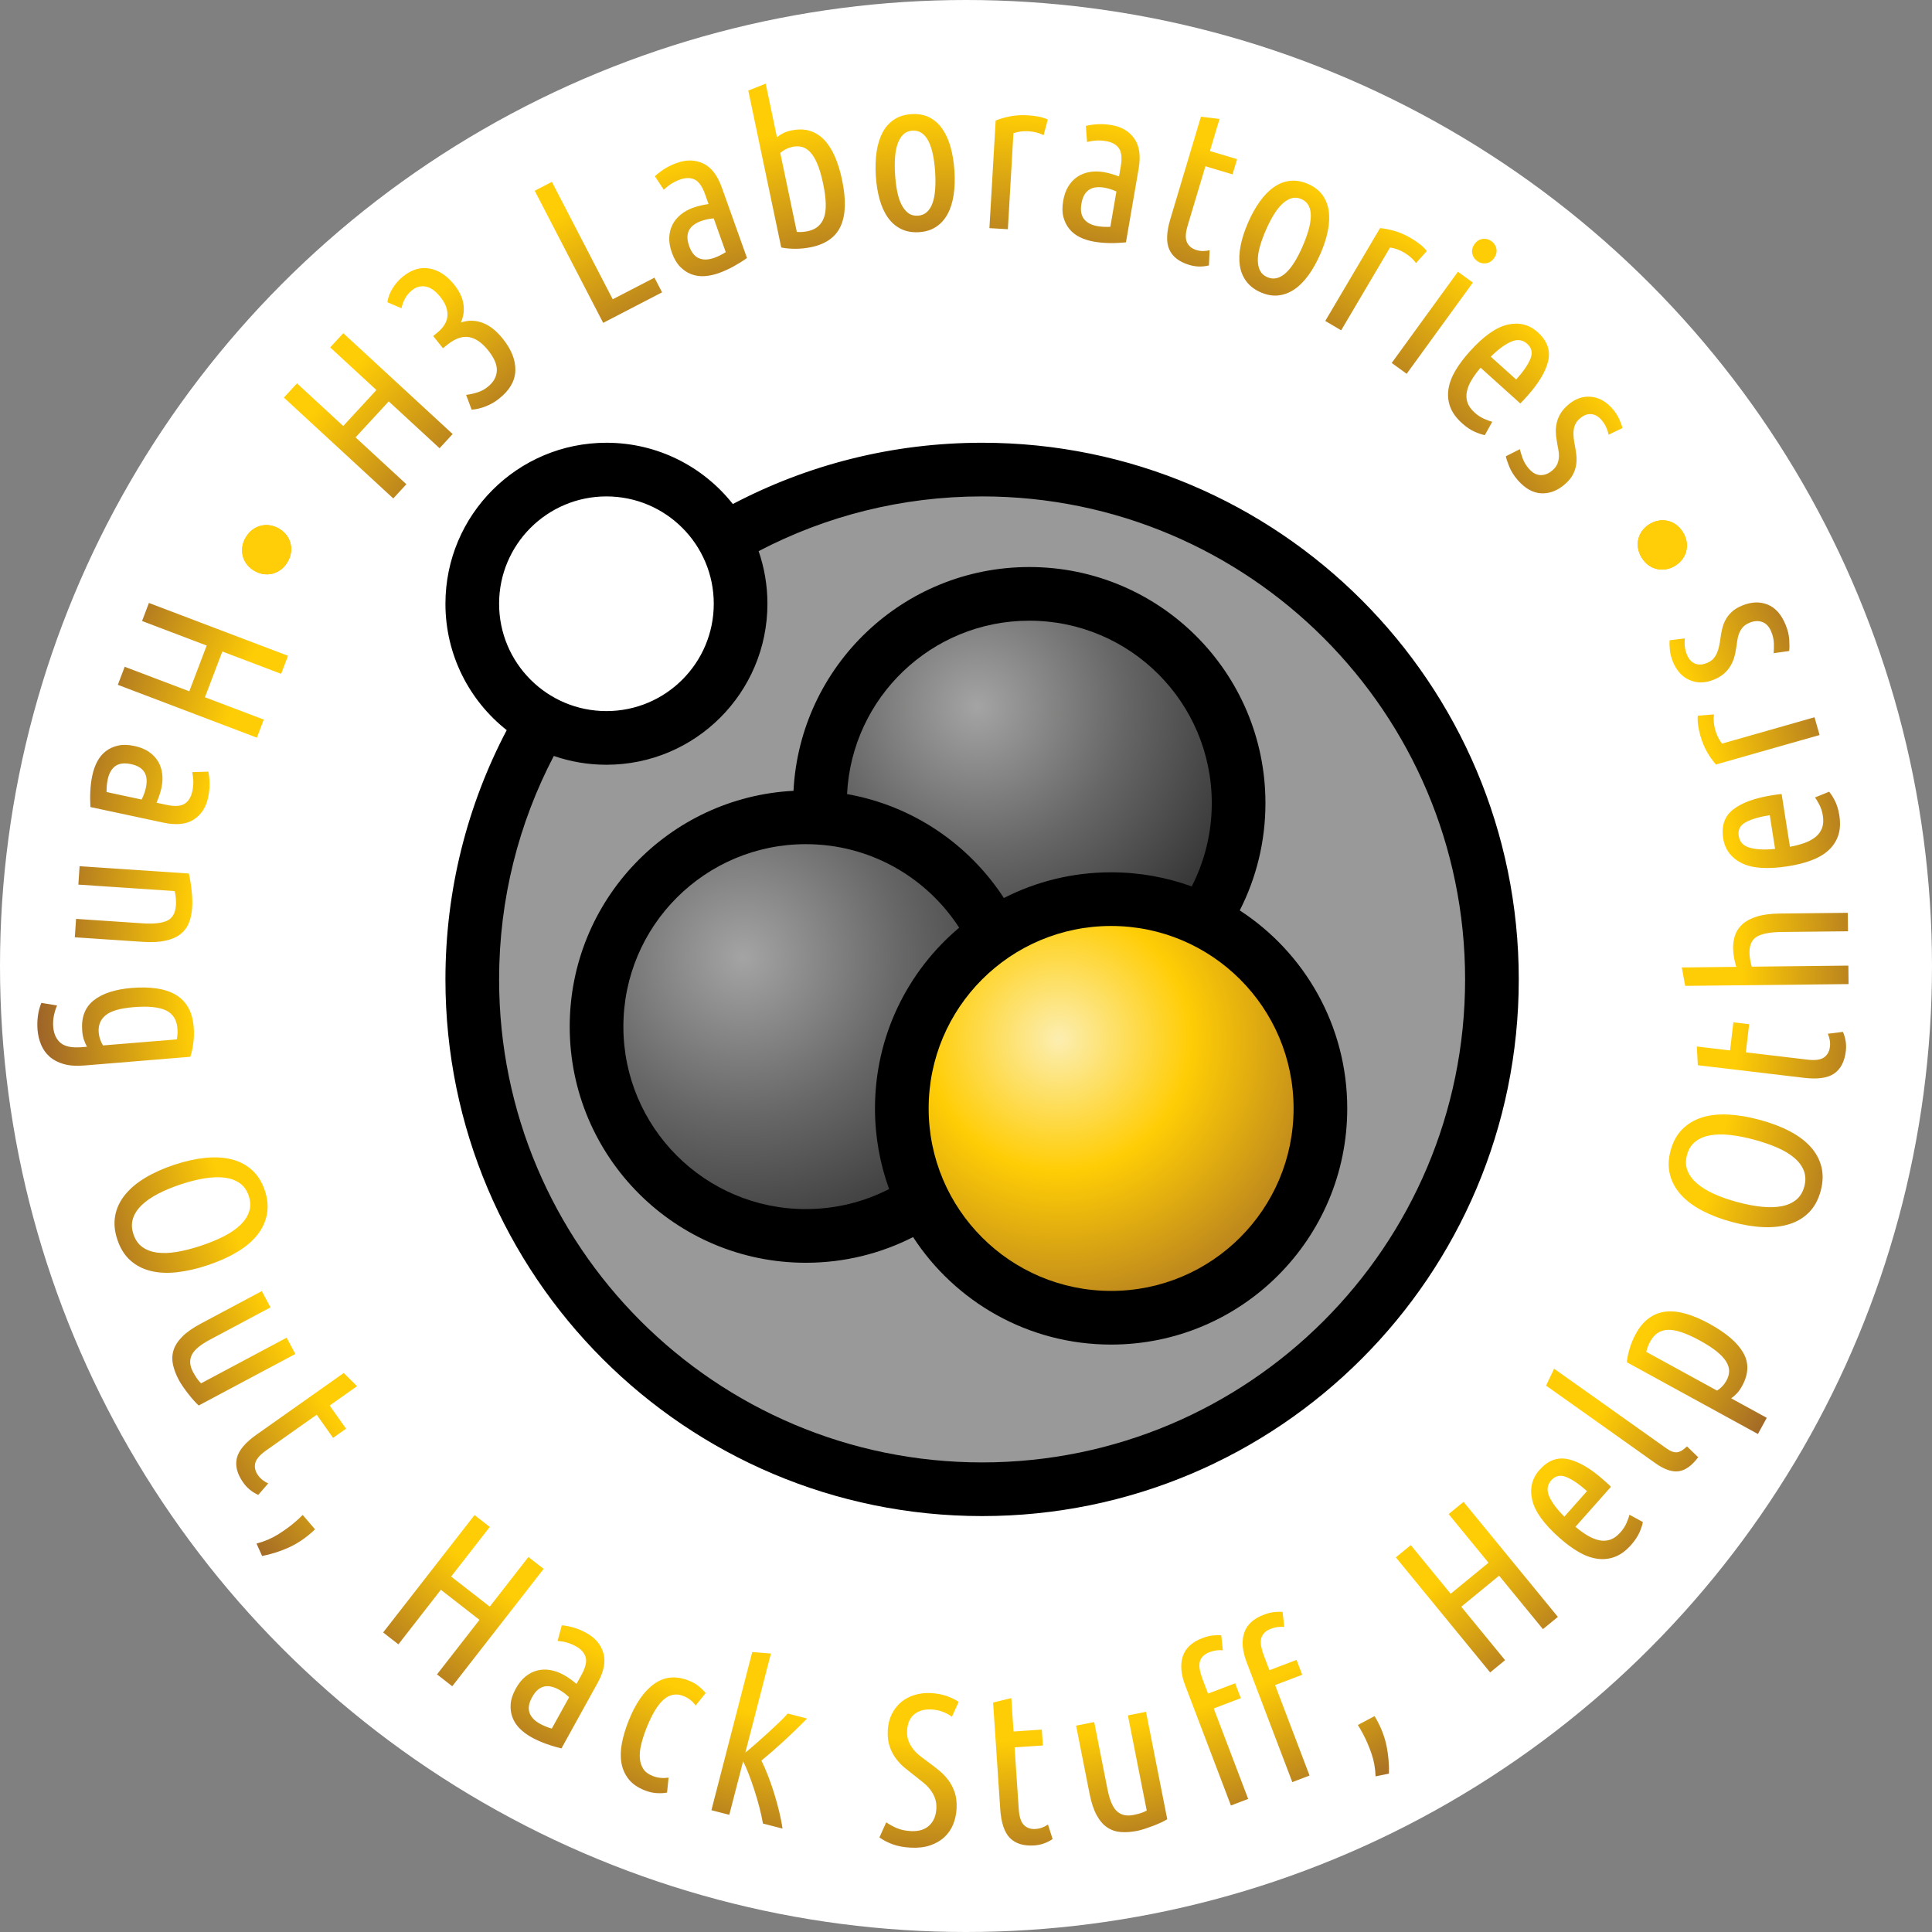 <?xml version="1.0" encoding="UTF-8" standalone="no"?>
<!-- Generator: Adobe Illustrator 15.1.0, SVG Export Plug-In . SVG Version: 6.00 Build 0)  -->

<svg
     xmlns:dc="http://purl.org/dc/elements/1.1/"
     xmlns:cc="http://creativecommons.org/ns#"
     xmlns:rdf="http://www.w3.org/1999/02/22-rdf-syntax-ns#"
     xmlns:svg="http://www.w3.org/2000/svg"
     xmlns="http://www.w3.org/2000/svg"
     xmlns:sodipodi="http://sodipodi.sourceforge.net/DTD/sodipodi-0.dtd"
     xmlns:inkscape="http://www.inkscape.org/namespaces/inkscape"
     version="1.1"
     x="0px"
     y="0px"
     width="144px"
     height="144px"
     viewBox="0 0 144 144"
     enable-background="new 0 0 144 144"
     xml:space="preserve"
     id="svg5918"
     inkscape:version="0.48.5 r10040"
     sodipodi:docname="logo_roundel_full_on_white.svg"><rect x="0" y="0" width="144" height="144" fill="#808080" stroke="none"/><defs
     id="defs5978">
	<radialGradient
     gradientUnits="userSpaceOnUse"
     r="68.118"
     cy="72.272"
     cx="71.886"
     id="SVGID_4_">
		<stop
     id="stop5959"
     style="stop-color:#9F6628"
     offset="0.75" />
		<stop
     id="stop5961"
     style="stop-color:#FFCD05"
     offset="0.938" />
	</radialGradient>
	
	
	
	<radialGradient
     gradientUnits="userSpaceOnUse"
     r="69.056"
     cy="71.979"
     cx="71.948"
     id="SVGID_5_">
		<stop
     id="stop5970"
     style="stop-color:#FFCD05"
     offset="0.838" />
		<stop
     id="stop5972"
     style="stop-color:#9F6628"
     offset="1" />
	</radialGradient>
	

	
	
	
	
		<radialGradient
     gradientUnits="userSpaceOnUse"
     gradientTransform="matrix(0.1,0,0,0.1,70.2,69.3)"
     r="237.149"
     cy="20.586"
     cx="-148.165"
     id="SVGID_1_">
		<stop
     id="stop5931"
     style="stop-color:#A5A4A4"
     offset="0" />
		<stop
     id="stop5933"
     style="stop-color:#666766"
     offset="0.5" />
		<stop
     id="stop5935"
     style="stop-color:#333333"
     offset="1" />
	</radialGradient>
	
	
		<radialGradient
     gradientUnits="userSpaceOnUse"
     gradientTransform="matrix(0.1,0,0,0.1,70.2,69.3)"
     r="216.443"
     cy="-166.242"
     cx="26.246"
     id="SVGID_2_">
		<stop
     id="stop5940"
     style="stop-color:#A5A4A4"
     offset="0" />
		<stop
     id="stop5942"
     style="stop-color:#666766"
     offset="0.5" />
		<stop
     id="stop5944"
     style="stop-color:#333333"
     offset="1" />
	</radialGradient>
	
	
		<radialGradient
     gradientUnits="userSpaceOnUse"
     gradientTransform="matrix(0.1,0,0,0.1,70.2,69.3)"
     r="246.096"
     cy="81.557"
     cx="87.106"
     id="SVGID_3_">
		<stop
     id="stop5949"
     style="stop-color:#FCEEB1"
     offset="0" />
		<stop
     id="stop5951"
     style="stop-color:#FFCD05"
     offset="0.4" />
		<stop
     id="stop5953"
     style="stop-color:#9F6728"
     offset="1" />
	</radialGradient>
	
</defs><sodipodi:namedview
     pagecolor="#ffffff"
     bordercolor="#666666"
     borderopacity="1"
     objecttolerance="10"
     gridtolerance="10"
     guidetolerance="10"
     inkscape:pageopacity="0"
     inkscape:pageshadow="2"
     inkscape:window-width="1584"
     inkscape:window-height="806"
     id="namedview5976"
     showgrid="false"
     borderlayer="true"
     inkscape:showpageshadow="false"
     inkscape:zoom="4.2638889"
     inkscape:cx="35.413681"
     inkscape:cy="72"
     inkscape:window-x="0"
     inkscape:window-y="0"
     inkscape:window-maximized="0"
     inkscape:current-layer="svg5918" />
<g
     id="background">
	<circle
     fill="#FFFFFF"
     cx="72"
     cy="72"
     r="72"
     id="circle5921" />
</g>
<path
     style="fill:#999999"
     inkscape:connector-curvature="0"
     id="path5924"
     d="m 73.2,35 c -7.012,0 -13.581,1.899 -19.219,5.212 0.777,1.422 1.219,3.053 1.219,4.788 0,5.522 -4.478,10 -10,10 -1.735,0 -3.366,-0.442 -4.789,-1.219 -3.312,5.639 -5.211,12.207 -5.211,19.219 0,20.986 17.013,38 38,38 20.986,0 38,-17.014 38,-38 0,-20.987 -17.014,-38 -38,-38 z" /><path
     inkscape:connector-curvature="0"
     id="path5926"
     d="M 73.2,33 C 66.493,33 60.173,34.651 54.622,37.567 52.424,34.786 49.02,33 45.2,33 c -6.628,0 -12,5.373 -12,12 0,3.821 1.785,7.224 4.567,9.421 -2.917,5.552 -4.567,11.873 -4.567,18.579 0,22.092 17.908,40 40,40 22.091,0 40,-17.908 40,-40 0,-22.091 -17.909,-40 -40,-40 z m -28,4 c 4.418,0 8,3.582 8,8 0,4.418 -3.582,8 -8,8 -4.418,0 -8,-3.582 -8,-8 0,-4.418 3.582,-8 8,-8 z m 28,72 c -19.883,0 -36,-16.118 -36,-36 0,-6.01 1.474,-11.675 4.078,-16.656 1.229,0.425 2.548,0.656 3.922,0.656 6.627,0 12,-5.373 12,-12 0,-1.373 -0.232,-2.692 -0.656,-3.921 C 61.524,38.474 67.19,37 73.2,37 c 19.882,0 36,16.118 36,36 0,19.882 -16.118,36 -36,36 z" /><path
     inkscape:connector-curvature="0"
     id="path5928"
     d="m 92.404,67.856 c 1.225,-2.398 1.915,-5.115 1.915,-7.993 0,-9.72 -7.88,-17.6 -17.6,-17.6 -9.412,5e-4 -17.098,7.388 -17.576,16.68 -9.293,0.479 -16.68,8.165 -16.68,17.576 0,9.721 7.879,17.6 17.6,17.6 2.877,0 5.594,-0.69 7.992,-1.915 3.14,4.823 8.577,8.013 14.761,8.013 9.721,0 17.6,-7.88 17.6,-17.601 1e-4,-6.184 -3.188,-11.621 -8.012,-14.76 z" /><path
     inkscape:connector-curvature="0"
     style="fill:url(#SVGID_1_)"
     id="path5937"
     d="m 65.216,82.616 c 0,-5.406 2.439,-10.243 6.275,-13.471 -2.422,-3.746 -6.635,-6.226 -11.428,-6.226 -7.511,-5e-4 -13.6,6.089 -13.6,13.6 0,7.511 6.088,13.6 13.6,13.6 2.235,0 4.345,-0.539 6.206,-1.495 -0.681,-1.875 -1.053,-3.897 -1.053,-6.008 z" /><path
     inkscape:connector-curvature="0"
     style="fill:url(#SVGID_2_)"
     id="path5946"
     d="m 74.824,66.932 c 2.398,-1.225 5.115,-1.915 7.992,-1.915 2.11,0 4.133,0.372 6.008,1.053 0.955,-1.861 1.495,-3.971 1.495,-6.207 0,-7.511 -6.089,-13.6 -13.6,-13.6 -7.285,0 -13.231,5.728 -13.584,12.924 4.888,0.861 9.081,3.739 11.688,7.745 z" /><circle
     sodipodi:ry="13.6001"
     sodipodi:rx="13.6001"
     sodipodi:cy="82.616699"
     sodipodi:cx="82.816399"
     style="fill:url(#SVGID_3_)"
     id="circle5955"
     r="13.6"
     cy="82.617"
     cx="82.816" />
<path
     inkscape:connector-curvature="0"
     style="fill:url(#SVGID_4_)"
     id="path5963"
     d="m 20.806,39.403 c 0.211,0.126 0.388,0.281 0.533,0.466 0.144,0.185 0.247,0.39 0.306,0.611 0.06,0.222 0.074,0.454 0.043,0.695 -0.032,0.241 -0.119,0.481 -0.261,0.72 -0.142,0.239 -0.31,0.43 -0.508,0.573 -0.197,0.143 -0.407,0.241 -0.632,0.294 -0.224,0.054 -0.452,0.06 -0.683,0.022 -0.231,-0.039 -0.452,-0.122 -0.663,-0.247 -0.21,-0.125 -0.389,-0.28 -0.533,-0.466 -0.144,-0.185 -0.247,-0.389 -0.307,-0.611 -0.059,-0.222 -0.074,-0.453 -0.042,-0.694 0.032,-0.242 0.119,-0.481 0.26,-0.721 0.142,-0.237 0.312,-0.429 0.509,-0.572 0.197,-0.144 0.407,-0.242 0.631,-0.294 0.224,-0.053 0.452,-0.06 0.684,-0.021 0.231,0.038 0.452,0.12 0.663,0.245 z m 3.804,-13.51 0.977,-1.059 8.151,7.516 -0.976,1.059 -3.788,-3.493 -2.473,2.683 3.788,3.493 -0.977,1.059 -8.152,-7.517 0.977,-1.06 3.446,3.178 2.473,-2.681 -3.447,-3.178 z m 9.742,-1.855 c 0.536,-0.184 1.07,-0.178 1.603,0.018 0.533,0.194 1.039,0.592 1.52,1.191 0.641,0.797 0.953,1.583 0.936,2.356 -0.017,0.771 -0.415,1.473 -1.198,2.099 -0.308,0.248 -0.644,0.442 -1.009,0.585 -0.365,0.142 -0.715,0.225 -1.051,0.248 l -0.414,-1.103 c 0.286,-0.036 0.566,-0.099 0.845,-0.185 0.28,-0.088 0.536,-0.225 0.769,-0.412 0.424,-0.34 0.65,-0.736 0.677,-1.188 0.027,-0.452 -0.19,-0.966 -0.651,-1.539 -0.46,-0.574 -0.939,-0.902 -1.434,-0.983 -0.496,-0.081 -1.031,0.109 -1.605,0.569 l -0.325,0.261 -0.731,-0.911 0.275,-0.221 c 0.499,-0.4 0.762,-0.83 0.79,-1.29 0.028,-0.459 -0.149,-0.928 -0.529,-1.401 -0.36,-0.448 -0.724,-0.707 -1.093,-0.774 -0.368,-0.066 -0.711,0.026 -1.026,0.28 -0.216,0.174 -0.389,0.381 -0.518,0.62 -0.129,0.24 -0.214,0.479 -0.255,0.718 L 28.871,22.527 c 0.057,-0.373 0.192,-0.728 0.407,-1.065 0.216,-0.336 0.468,-0.622 0.76,-0.856 0.649,-0.52 1.312,-0.717 1.988,-0.59 0.677,0.127 1.286,0.527 1.827,1.201 0.38,0.475 0.608,0.951 0.685,1.43 0.076,0.479 0.015,0.943 -0.186,1.391 z m 14.429,-3.343 0.566,1.094 -4.39,2.275 -5.102,-9.845 1.279,-0.663 4.535,8.751 3.112,-1.612 z m 0.03,-7.559 c 0.221,-0.204 0.466,-0.391 0.735,-0.56 0.267,-0.169 0.572,-0.315 0.914,-0.436 0.703,-0.251 1.354,-0.236 1.952,0.043 0.597,0.278 1.062,0.88 1.392,1.805 l 1.872,5.243 c -0.326,0.23 -0.666,0.441 -1.022,0.637 -0.355,0.195 -0.714,0.357 -1.075,0.485 -0.362,0.13 -0.718,0.205 -1.066,0.229 -0.349,0.022 -0.677,-0.025 -0.985,-0.142 -0.308,-0.116 -0.587,-0.303 -0.837,-0.559 -0.249,-0.257 -0.454,-0.606 -0.612,-1.047 -0.147,-0.413 -0.213,-0.794 -0.196,-1.145 0.016,-0.351 0.098,-0.669 0.245,-0.954 0.148,-0.285 0.353,-0.534 0.617,-0.746 0.264,-0.214 0.571,-0.384 0.923,-0.509 0.332,-0.118 0.712,-0.209 1.143,-0.272 l -0.257,-0.725 c -0.208,-0.582 -0.467,-0.948 -0.775,-1.099 -0.309,-0.15 -0.673,-0.15 -1.096,0 -0.231,0.083 -0.441,0.183 -0.631,0.303 -0.19,0.119 -0.382,0.27 -0.578,0.452 l -0.664,-1.003 z m 2.561,5.219 c 0.165,0.462 0.408,0.761 0.727,0.895 0.32,0.135 0.701,0.123 1.144,-0.034 0.271,-0.098 0.555,-0.238 0.851,-0.423 l -0.898,-2.517 c -0.33,0.027 -0.641,0.093 -0.932,0.197 -0.191,0.067 -0.364,0.154 -0.519,0.262 -0.155,0.105 -0.276,0.233 -0.364,0.384 -0.088,0.15 -0.135,0.326 -0.143,0.527 -0.008,0.201 0.037,0.438 0.134,0.708 z m 6.538,-8.13 c 0.149,-0.117 0.306,-0.219 0.468,-0.302 0.162,-0.083 0.363,-0.15 0.604,-0.2 0.511,-0.107 0.972,-0.098 1.38,0.029 0.408,0.127 0.766,0.352 1.073,0.674 0.307,0.322 0.57,0.736 0.791,1.24 0.22,0.504 0.399,1.085 0.537,1.742 0.304,1.452 0.273,2.591 -0.092,3.42 -0.366,0.829 -1.102,1.359 -2.208,1.592 -0.387,0.08 -0.775,0.121 -1.168,0.122 -0.393,0 -0.748,-0.031 -1.066,-0.096 L 55.773,6.751 l 1.297,-0.517 0.838,3.992 z m 1.481,7.062 c 0.155,0.011 0.302,0.01 0.441,-0.002 0.139,-0.013 0.266,-0.031 0.381,-0.056 0.605,-0.127 1.006,-0.465 1.202,-1.013 0.195,-0.548 0.176,-1.386 -0.061,-2.513 -0.122,-0.585 -0.262,-1.067 -0.418,-1.448 -0.157,-0.382 -0.33,-0.678 -0.522,-0.889 -0.191,-0.211 -0.397,-0.347 -0.617,-0.41 -0.221,-0.062 -0.462,-0.066 -0.723,-0.012 -0.344,0.072 -0.651,0.225 -0.917,0.454 l 1.234,5.888 z m 11.747,-4.559 c 0.042,0.66 0.022,1.263 -0.061,1.808 -0.083,0.545 -0.231,1.017 -0.447,1.415 -0.215,0.398 -0.499,0.716 -0.854,0.952 -0.353,0.236 -0.78,0.37 -1.281,0.401 -0.499,0.032 -0.943,-0.047 -1.329,-0.236 -0.386,-0.189 -0.711,-0.467 -0.975,-0.835 -0.265,-0.368 -0.472,-0.817 -0.623,-1.349 -0.151,-0.529 -0.248,-1.124 -0.29,-1.784 -0.042,-0.649 -0.021,-1.25 0.061,-1.8 0.083,-0.551 0.231,-1.027 0.446,-1.431 0.214,-0.404 0.501,-0.725 0.86,-0.961 0.359,-0.236 0.789,-0.37 1.29,-0.402 0.5,-0.031 0.94,0.047 1.322,0.236 0.381,0.19 0.703,0.472 0.967,0.845 0.264,0.374 0.472,0.828 0.623,1.363 0.152,0.535 0.249,1.128 0.289,1.777 z m -1.436,0.091 C 69.67,12.354 69.616,11.927 69.538,11.541 69.46,11.156 69.353,10.826 69.219,10.552 69.084,10.276 68.915,10.068 68.714,9.927 68.513,9.784 68.279,9.721 68.013,9.738 c -0.276,0.018 -0.504,0.109 -0.681,0.276 -0.176,0.165 -0.316,0.394 -0.42,0.684 -0.105,0.29 -0.172,0.63 -0.2,1.022 -0.029,0.393 -0.028,0.822 0.002,1.29 0.031,0.469 0.084,0.895 0.162,1.281 0.078,0.386 0.188,0.712 0.327,0.981 0.14,0.269 0.308,0.474 0.504,0.616 0.196,0.143 0.433,0.205 0.709,0.188 0.266,-0.017 0.49,-0.108 0.672,-0.274 0.182,-0.167 0.323,-0.392 0.422,-0.676 0.1,-0.284 0.163,-0.622 0.191,-1.015 0.029,-0.392 0.028,-0.822 -0.001,-1.291 z m 8.086,-2.747 C 77.455,9.905 77.075,9.809 76.65,9.783 76.256,9.761 75.883,9.809 75.535,9.928 l -0.415,7.156 -1.375,-0.08 0.466,-8.02 c 0.317,-0.131 0.68,-0.235 1.084,-0.314 0.406,-0.077 0.848,-0.102 1.328,-0.075 0.255,0.016 0.51,0.046 0.764,0.093 0.253,0.047 0.488,0.119 0.708,0.217 l -0.309,1.169 z m 3.147,-0.689 c 0.294,-0.069 0.599,-0.111 0.915,-0.126 0.316,-0.016 0.654,0.006 1.012,0.067 0.736,0.127 1.296,0.459 1.679,0.996 0.384,0.537 0.493,1.289 0.326,2.256 l -0.945,5.487 c -0.397,0.04 -0.798,0.058 -1.202,0.053 -0.405,-0.005 -0.797,-0.04 -1.176,-0.104 -0.378,-0.065 -0.726,-0.175 -1.04,-0.325 -0.315,-0.152 -0.577,-0.353 -0.788,-0.607 -0.211,-0.252 -0.362,-0.552 -0.455,-0.897 -0.092,-0.347 -0.098,-0.75 -0.018,-1.213 0.074,-0.432 0.205,-0.796 0.392,-1.094 0.186,-0.299 0.414,-0.535 0.683,-0.711 0.268,-0.176 0.57,-0.291 0.904,-0.348 0.334,-0.056 0.685,-0.052 1.053,0.012 0.348,0.06 0.724,0.168 1.13,0.324 l 0.13,-0.758 c 0.105,-0.608 0.06,-1.055 -0.135,-1.338 -0.194,-0.282 -0.513,-0.462 -0.954,-0.537 -0.242,-0.041 -0.476,-0.058 -0.698,-0.047 -0.225,0.01 -0.465,0.047 -0.725,0.109 L 80.933,9.385 z m -0.333,5.804 c -0.084,0.483 -0.019,0.863 0.193,1.137 0.212,0.275 0.549,0.452 1.012,0.532 0.285,0.049 0.601,0.065 0.95,0.049 l 0.454,-2.633 c -0.302,-0.138 -0.605,-0.233 -0.909,-0.287 -0.2,-0.033 -0.394,-0.043 -0.579,-0.025 -0.188,0.017 -0.356,0.068 -0.506,0.156 -0.151,0.088 -0.279,0.217 -0.385,0.389 -0.105,0.17 -0.182,0.398 -0.23,0.683 z m 9.58,-3.931 2.024,0.605 -0.34,1.135 -2.022,-0.606 -1.325,4.431 c -0.164,0.552 -0.181,0.968 -0.047,1.247 0.134,0.28 0.369,0.469 0.706,0.569 0.174,0.053 0.348,0.077 0.521,0.073 0.174,-0.004 0.328,-0.024 0.461,-0.064 l -0.055,1.137 c -0.493,0.12 -0.974,0.109 -1.444,-0.031 -0.757,-0.226 -1.257,-0.606 -1.503,-1.142 -0.247,-0.536 -0.224,-1.295 0.07,-2.276 l 2.281,-7.634 1.387,0.164 -0.715,2.392 z m 8.229,7.671 c -0.265,0.606 -0.559,1.133 -0.881,1.58 -0.324,0.446 -0.672,0.799 -1.045,1.054 -0.374,0.256 -0.771,0.408 -1.195,0.457 -0.422,0.049 -0.863,-0.028 -1.322,-0.229 -0.46,-0.2 -0.817,-0.473 -1.074,-0.818 -0.258,-0.345 -0.419,-0.741 -0.485,-1.188 -0.066,-0.448 -0.046,-0.942 0.062,-1.483 0.106,-0.54 0.293,-1.113 0.558,-1.72 0.26,-0.597 0.553,-1.12 0.878,-1.573 0.325,-0.451 0.675,-0.807 1.052,-1.067 0.375,-0.262 0.776,-0.415 1.204,-0.462 0.428,-0.045 0.871,0.032 1.33,0.232 0.46,0.2 0.815,0.472 1.067,0.815 0.252,0.343 0.41,0.74 0.475,1.193 0.064,0.453 0.041,0.952 -0.068,1.497 -0.109,0.546 -0.295,1.117 -0.555,1.713 z m -1.32,-0.575 c 0.188,-0.431 0.334,-0.834 0.441,-1.213 0.107,-0.378 0.163,-0.721 0.169,-1.026 0.005,-0.306 -0.05,-0.568 -0.163,-0.787 -0.114,-0.219 -0.293,-0.38 -0.538,-0.487 -0.254,-0.11 -0.498,-0.133 -0.731,-0.065 -0.232,0.067 -0.461,0.206 -0.688,0.415 -0.225,0.21 -0.44,0.483 -0.644,0.818 -0.205,0.336 -0.4,0.719 -0.588,1.149 -0.188,0.43 -0.335,0.834 -0.442,1.213 -0.106,0.378 -0.159,0.718 -0.157,1.022 0.002,0.303 0.057,0.564 0.166,0.779 0.109,0.217 0.291,0.381 0.545,0.491 0.244,0.106 0.486,0.127 0.725,0.062 0.237,-0.065 0.465,-0.202 0.684,-0.408 0.219,-0.208 0.43,-0.479 0.635,-0.815 0.205,-0.334 0.4,-0.718 0.588,-1.147 z m 8.451,1.254 c -0.219,-0.302 -0.512,-0.561 -0.879,-0.777 -0.34,-0.202 -0.692,-0.329 -1.057,-0.383 l -3.643,6.173 -1.185,-0.699 4.083,-6.917 c 0.341,0.028 0.71,0.101 1.106,0.217 0.396,0.116 0.801,0.296 1.215,0.54 0.22,0.13 0.432,0.273 0.637,0.432 0.204,0.158 0.381,0.33 0.53,0.518 l -0.808,0.897 z m -0.697,8.254 -1.114,-0.808 4.935,-6.799 1.113,0.808 -4.934,6.799 z m 5.251,-8.406 c -0.199,-0.144 -0.32,-0.335 -0.366,-0.572 -0.045,-0.237 0.014,-0.468 0.177,-0.692 0.163,-0.225 0.364,-0.352 0.604,-0.383 0.239,-0.03 0.458,0.026 0.657,0.171 0.199,0.144 0.32,0.335 0.365,0.572 0.046,0.237 -0.014,0.468 -0.176,0.692 -0.163,0.225 -0.363,0.352 -0.604,0.382 -0.24,0.031 -0.459,-0.026 -0.657,-0.17 z m 0.258,7.952 c -0.264,0.309 -0.483,0.608 -0.661,0.901 -0.178,0.292 -0.297,0.58 -0.357,0.862 -0.06,0.283 -0.049,0.557 0.037,0.819 0.086,0.265 0.267,0.52 0.545,0.77 0.23,0.206 0.472,0.364 0.727,0.472 0.255,0.107 0.447,0.177 0.577,0.208 l -0.549,0.992 c -0.167,-0.022 -0.409,-0.101 -0.726,-0.235 -0.316,-0.134 -0.642,-0.351 -0.975,-0.651 -0.435,-0.392 -0.731,-0.802 -0.885,-1.228 -0.154,-0.427 -0.197,-0.865 -0.126,-1.318 0.07,-0.454 0.244,-0.914 0.522,-1.382 0.277,-0.468 0.631,-0.94 1.06,-1.415 1.034,-1.149 1.981,-1.818 2.841,-2.007 0.857,-0.188 1.601,0 2.227,0.565 0.705,0.636 0.965,1.35 0.781,2.144 -0.185,0.795 -0.71,1.673 -1.574,2.632 -0.078,0.088 -0.158,0.178 -0.24,0.268 -0.082,0.091 -0.17,0.181 -0.264,0.269 l -2.96,-2.666 z m 3.476,-1.778 c -0.341,-0.309 -0.742,-0.36 -1.203,-0.159 -0.463,0.202 -0.966,0.574 -1.512,1.116 l 1.891,1.702 c 0.521,-0.578 0.874,-1.09 1.059,-1.534 0.184,-0.443 0.106,-0.819 -0.234,-1.125 z m 0.133,9.315 c 0.268,0.306 0.555,0.462 0.865,0.468 0.309,0.006 0.605,-0.114 0.887,-0.359 0.176,-0.154 0.299,-0.318 0.367,-0.491 0.068,-0.173 0.105,-0.353 0.111,-0.542 0.005,-0.19 -0.014,-0.385 -0.057,-0.588 -0.043,-0.203 -0.08,-0.412 -0.11,-0.626 -0.039,-0.207 -0.06,-0.422 -0.064,-0.644 -0.004,-0.224 0.021,-0.446 0.074,-0.67 0.053,-0.224 0.144,-0.444 0.272,-0.662 0.129,-0.218 0.314,-0.433 0.554,-0.642 0.522,-0.456 1.087,-0.662 1.692,-0.616 0.606,0.045 1.15,0.345 1.634,0.899 0.204,0.233 0.366,0.48 0.488,0.742 0.122,0.262 0.206,0.493 0.253,0.692 l -1.031,0.497 c -0.046,-0.216 -0.112,-0.413 -0.198,-0.593 -0.085,-0.18 -0.202,-0.354 -0.35,-0.523 -0.225,-0.257 -0.477,-0.397 -0.759,-0.42 -0.282,-0.022 -0.565,0.088 -0.846,0.334 -0.16,0.141 -0.274,0.289 -0.342,0.447 -0.068,0.158 -0.107,0.323 -0.119,0.496 -0.012,0.173 -0.008,0.353 0.014,0.539 0.021,0.186 0.052,0.377 0.092,0.567 0.045,0.231 0.08,0.465 0.105,0.705 0.025,0.24 0.018,0.479 -0.021,0.719 -0.039,0.239 -0.121,0.478 -0.247,0.715 -0.126,0.237 -0.321,0.471 -0.587,0.703 -0.555,0.483 -1.143,0.709 -1.764,0.678 -0.622,-0.03 -1.206,-0.36 -1.754,-0.986 -0.279,-0.322 -0.487,-0.65 -0.623,-0.984 -0.137,-0.335 -0.225,-0.598 -0.264,-0.789 l 1.045,-0.53 c 0.04,0.178 0.11,0.403 0.209,0.679 0.098,0.275 0.256,0.537 0.473,0.786 z m 10.883,7.233 c -0.21,0.128 -0.43,0.211 -0.661,0.251 -0.231,0.04 -0.459,0.035 -0.684,-0.017 -0.224,-0.05 -0.435,-0.147 -0.634,-0.29 -0.197,-0.142 -0.368,-0.331 -0.512,-0.568 -0.144,-0.237 -0.232,-0.477 -0.267,-0.718 -0.034,-0.242 -0.021,-0.473 0.037,-0.696 0.059,-0.222 0.159,-0.426 0.302,-0.612 0.144,-0.185 0.319,-0.343 0.53,-0.47 0.21,-0.127 0.43,-0.211 0.661,-0.251 0.231,-0.041 0.459,-0.035 0.684,0.016 0.225,0.052 0.435,0.148 0.634,0.29 0.198,0.144 0.368,0.332 0.513,0.569 0.143,0.237 0.232,0.477 0.266,0.718 0.034,0.241 0.021,0.474 -0.037,0.696 -0.059,0.223 -0.159,0.427 -0.303,0.613 -0.143,0.186 -0.319,0.342 -0.529,0.469 z" /><path
     style="fill:#ffce09"
     inkscape:connector-curvature="0"
     id="path5965"
     d="m 20.806,39.403 c 0.211,0.126 0.388,0.281 0.533,0.466 0.144,0.185 0.247,0.39 0.306,0.611 0.06,0.222 0.074,0.454 0.043,0.695 -0.032,0.241 -0.119,0.481 -0.261,0.72 -0.142,0.239 -0.31,0.43 -0.508,0.573 -0.197,0.143 -0.407,0.241 -0.632,0.294 -0.224,0.054 -0.452,0.06 -0.683,0.022 -0.231,-0.039 -0.452,-0.122 -0.663,-0.247 -0.21,-0.125 -0.389,-0.28 -0.533,-0.466 -0.144,-0.185 -0.247,-0.389 -0.307,-0.611 -0.059,-0.222 -0.074,-0.453 -0.042,-0.694 0.032,-0.242 0.119,-0.481 0.26,-0.721 0.142,-0.237 0.312,-0.429 0.509,-0.572 0.197,-0.144 0.407,-0.242 0.631,-0.294 0.224,-0.053 0.452,-0.06 0.684,-0.021 0.231,0.038 0.452,0.12 0.663,0.245 z" /><path
     style="fill:#ffce09"
     inkscape:connector-curvature="0"
     id="path5967"
     d="m 124.842,42.178 c -0.21,0.128 -0.43,0.211 -0.661,0.251 -0.231,0.04 -0.459,0.035 -0.684,-0.017 -0.224,-0.05 -0.435,-0.147 -0.634,-0.29 -0.197,-0.142 -0.368,-0.331 -0.512,-0.568 -0.144,-0.237 -0.232,-0.477 -0.267,-0.718 -0.034,-0.242 -0.021,-0.473 0.037,-0.696 0.059,-0.222 0.159,-0.426 0.302,-0.612 0.144,-0.185 0.319,-0.343 0.53,-0.47 0.21,-0.127 0.43,-0.211 0.661,-0.251 0.231,-0.041 0.459,-0.035 0.684,0.016 0.225,0.052 0.435,0.148 0.634,0.29 0.198,0.144 0.368,0.332 0.513,0.569 0.143,0.237 0.232,0.477 0.266,0.718 0.034,0.241 0.021,0.474 -0.037,0.696 -0.059,0.223 -0.159,0.427 -0.303,0.613 -0.143,0.186 -0.319,0.342 -0.529,0.469 z" /><path
     inkscape:connector-curvature="0"
     style="fill:url(#SVGID_5_)"
     id="path5974"
     d="m 19.659,53.634 -0.511,1.347 -10.365,-3.938 0.511,-1.346 4.816,1.828 1.295,-3.41 -4.816,-1.829 0.511,-1.346 10.366,3.938 -0.512,1.346 -4.382,-1.665 -1.295,3.41 4.382,1.665 z m -4.128,3.88 c 0.057,0.296 0.087,0.603 0.09,0.92 0.003,0.317 -0.032,0.651 -0.108,1.007 -0.156,0.731 -0.51,1.276 -1.062,1.639 -0.552,0.361 -1.308,0.44 -2.267,0.236 L 6.738,60.152 C 6.714,59.755 6.712,59.353 6.733,58.949 c 0.021,-0.404 0.072,-0.795 0.152,-1.17 0.08,-0.376 0.202,-0.718 0.366,-1.026 0.164,-0.309 0.377,-0.565 0.638,-0.765 0.261,-0.2 0.565,-0.339 0.915,-0.417 0.35,-0.079 0.753,-0.069 1.213,0.029 0.427,0.091 0.786,0.236 1.077,0.435 0.291,0.198 0.518,0.435 0.683,0.71 0.165,0.275 0.269,0.581 0.311,0.918 0.043,0.336 0.025,0.686 -0.053,1.052 -0.074,0.345 -0.196,0.716 -0.369,1.116 l 0.751,0.159 c 0.605,0.13 1.052,0.102 1.342,-0.081 0.29,-0.184 0.482,-0.494 0.576,-0.933 0.051,-0.24 0.076,-0.472 0.075,-0.696 -0.002,-0.224 -0.029,-0.466 -0.082,-0.729 l 1.202,-0.038 z M 9.745,56.95 c -0.48,-0.102 -0.861,-0.053 -1.144,0.147 -0.283,0.201 -0.474,0.532 -0.571,0.991 -0.06,0.281 -0.09,0.597 -0.088,0.947 l 2.613,0.557 c 0.15,-0.295 0.258,-0.594 0.322,-0.895 0.042,-0.199 0.059,-0.392 0.05,-0.579 -0.009,-0.188 -0.055,-0.357 -0.136,-0.513 -0.082,-0.152 -0.206,-0.285 -0.373,-0.398 -0.167,-0.112 -0.391,-0.198 -0.673,-0.258 z m 4.331,8.156 c 0.09,0.401 0.16,0.833 0.209,1.297 0.049,0.463 0.061,0.886 0.035,1.269 -0.028,0.415 -0.109,0.79 -0.244,1.122 -0.135,0.334 -0.343,0.611 -0.625,0.833 -0.282,0.222 -0.654,0.384 -1.115,0.486 -0.461,0.102 -1.027,0.132 -1.698,0.087 l -5.061,-0.339 0.092,-1.373 4.949,0.331 c 0.83,0.056 1.444,-0.009 1.841,-0.196 0.398,-0.188 0.616,-0.574 0.655,-1.16 0.021,-0.308 -0.01,-0.658 -0.09,-1.048 l -7.184,-0.481 0.092,-1.372 8.143,0.545 z M 6.275,79.416 C 5.68,79.466 5.171,79.43 4.749,79.308 4.327,79.188 3.978,79.005 3.701,78.761 3.424,78.515 3.212,78.22 3.066,77.873 2.92,77.526 2.83,77.151 2.797,76.747 2.77,76.407 2.779,76.064 2.825,75.719 2.872,75.371 2.957,75.049 3.083,74.75 l 1.172,0.192 c -0.091,0.2 -0.168,0.442 -0.231,0.725 -0.061,0.284 -0.081,0.574 -0.057,0.872 0.043,0.521 0.226,0.918 0.547,1.191 0.322,0.273 0.845,0.38 1.568,0.321 L 6.481,78.019 C 6.393,77.855 6.317,77.679 6.253,77.491 6.19,77.305 6.149,77.088 6.128,76.844 c -0.082,-0.999 0.201,-1.758 0.849,-2.277 0.648,-0.519 1.599,-0.829 2.853,-0.933 0.67,-0.054 1.278,-0.043 1.825,0.035 0.547,0.078 1.02,0.231 1.419,0.461 0.399,0.23 0.713,0.544 0.944,0.942 0.231,0.399 0.371,0.895 0.419,1.49 0.032,0.395 0.024,0.782 -0.025,1.167 -0.049,0.384 -0.125,0.731 -0.228,1.038 L 6.275,79.416 z m 6.904,-1.947 c 0.03,-0.152 0.048,-0.298 0.053,-0.438 0.004,-0.14 0.002,-0.268 -0.008,-0.385 -0.052,-0.638 -0.335,-1.083 -0.848,-1.335 -0.514,-0.252 -1.323,-0.333 -2.428,-0.242 -1,0.082 -1.692,0.283 -2.078,0.605 -0.386,0.319 -0.557,0.745 -0.513,1.278 0.015,0.18 0.05,0.351 0.106,0.512 0.056,0.161 0.127,0.315 0.214,0.456 l 5.501,-0.451 z m 2.29,16.835 c -0.82,0.273 -1.591,0.448 -2.313,0.525 -0.722,0.077 -1.375,0.041 -1.958,-0.109 C 10.614,94.572 10.112,94.306 9.693,93.923 9.273,93.54 8.958,93.029 8.746,92.391 8.533,91.754 8.481,91.156 8.588,90.598 8.694,90.04 8.937,89.526 9.315,89.058 c 0.378,-0.468 0.878,-0.891 1.502,-1.267 0.622,-0.375 1.344,-0.699 2.163,-0.972 0.82,-0.273 1.595,-0.445 2.323,-0.519 0.729,-0.073 1.385,-0.036 1.968,0.113 0.584,0.147 1.088,0.413 1.512,0.795 0.425,0.382 0.743,0.891 0.956,1.528 0.212,0.639 0.262,1.237 0.15,1.797 -0.112,0.56 -0.357,1.074 -0.735,1.542 -0.378,0.47 -0.882,0.89 -1.511,1.262 -0.63,0.372 -1.355,0.695 -2.174,0.967 z m -0.485,-1.456 c 0.638,-0.213 1.206,-0.447 1.706,-0.703 0.499,-0.256 0.908,-0.538 1.228,-0.847 0.319,-0.309 0.537,-0.642 0.654,-1.001 0.117,-0.358 0.106,-0.746 -0.032,-1.161 -0.138,-0.415 -0.361,-0.731 -0.669,-0.949 -0.309,-0.219 -0.683,-0.354 -1.123,-0.411 -0.44,-0.055 -0.938,-0.039 -1.493,0.051 -0.555,0.088 -1.151,0.239 -1.789,0.45 -0.638,0.213 -1.206,0.45 -1.703,0.71 -0.498,0.262 -0.904,0.545 -1.217,0.852 -0.315,0.306 -0.527,0.639 -0.639,0.996 -0.111,0.358 -0.099,0.744 0.04,1.159 0.138,0.414 0.358,0.732 0.663,0.951 0.303,0.22 0.672,0.358 1.107,0.416 0.435,0.058 0.929,0.039 1.482,-0.054 0.553,-0.095 1.148,-0.248 1.786,-0.459 z m -0.169,11.91 c -0.113,-0.097 -0.236,-0.222 -0.371,-0.374 -0.135,-0.151 -0.271,-0.315 -0.407,-0.489 -0.136,-0.175 -0.267,-0.352 -0.394,-0.534 -0.126,-0.181 -0.232,-0.351 -0.317,-0.511 -0.206,-0.386 -0.349,-0.762 -0.431,-1.129 -0.081,-0.369 -0.069,-0.726 0.036,-1.072 0.105,-0.347 0.321,-0.685 0.646,-1.015 0.325,-0.331 0.784,-0.654 1.377,-0.971 l 4.56,-2.432 0.647,1.214 -4.518,2.409 c -0.725,0.387 -1.177,0.769 -1.355,1.148 -0.178,0.38 -0.147,0.796 0.093,1.247 0.081,0.15 0.168,0.297 0.263,0.44 0.094,0.144 0.207,0.281 0.34,0.417 l 6.381,-3.403 0.647,1.215 -7.2,3.839 z m 9.758,0.003 1.219,1.725 -0.967,0.684 -1.219,-1.726 -3.776,2.668 c -0.47,0.333 -0.739,0.65 -0.807,0.952 -0.067,0.303 10e-4,0.598 0.204,0.886 0.104,0.146 0.227,0.273 0.365,0.378 0.139,0.104 0.273,0.183 0.401,0.235 l -0.744,0.858 c -0.462,-0.209 -0.835,-0.514 -1.117,-0.915 -0.456,-0.644 -0.615,-1.253 -0.477,-1.827 0.136,-0.573 0.623,-1.155 1.46,-1.746 l 6.507,-4.598 0.99,0.984 -2.038,1.441 z m -1.093,9.224 c -0.058,0.062 -0.117,0.12 -0.178,0.173 -0.06,0.051 -0.123,0.105 -0.189,0.161 -0.518,0.445 -1.078,0.8 -1.681,1.063 -0.603,0.265 -1.234,0.462 -1.895,0.594 l -0.417,-0.929 c 0.586,-0.152 1.12,-0.378 1.6,-0.678 0.48,-0.301 0.907,-0.61 1.279,-0.931 0.105,-0.09 0.205,-0.179 0.298,-0.266 0.093,-0.088 0.181,-0.174 0.264,-0.259 l 0.917,1.07 z m 15.904,2.064 1.136,0.884 -6.811,8.751 -1.136,-0.885 3.165,-4.065 -2.879,-2.241 -3.164,4.066 -1.137,-0.885 6.811,-8.75 1.136,0.884 -2.879,3.7 2.879,2.24 2.879,-3.699 z m 2.488,5.088 c 0.3,0.03 0.602,0.091 0.906,0.18 0.304,0.088 0.615,0.221 0.933,0.397 0.653,0.359 1.073,0.858 1.26,1.49 0.186,0.633 0.043,1.38 -0.432,2.238 l -2.691,4.873 c -0.388,-0.091 -0.772,-0.205 -1.153,-0.343 -0.381,-0.138 -0.74,-0.299 -1.076,-0.484 -0.336,-0.186 -0.628,-0.402 -0.876,-0.648 -0.247,-0.246 -0.43,-0.524 -0.546,-0.831 -0.116,-0.309 -0.161,-0.642 -0.134,-0.998 0.026,-0.357 0.153,-0.741 0.38,-1.151 0.211,-0.383 0.453,-0.684 0.728,-0.905 0.274,-0.22 0.566,-0.369 0.878,-0.448 0.311,-0.077 0.634,-0.088 0.968,-0.03 0.335,0.057 0.665,0.174 0.992,0.355 0.308,0.17 0.628,0.395 0.96,0.676 l 0.372,-0.672 c 0.299,-0.541 0.402,-0.978 0.311,-1.31 -0.092,-0.33 -0.334,-0.604 -0.726,-0.82 -0.215,-0.118 -0.429,-0.21 -0.644,-0.273 -0.215,-0.063 -0.455,-0.107 -0.721,-0.133 l 0.312,-1.161 z m -2.218,5.372 c -0.237,0.43 -0.3,0.81 -0.19,1.139 0.111,0.329 0.372,0.606 0.783,0.833 0.252,0.14 0.545,0.26 0.88,0.359 l 1.292,-2.339 c -0.239,-0.23 -0.494,-0.419 -0.765,-0.569 -0.178,-0.097 -0.357,-0.17 -0.539,-0.215 -0.182,-0.046 -0.358,-0.052 -0.529,-0.019 -0.171,0.034 -0.335,0.115 -0.49,0.242 -0.156,0.127 -0.303,0.316 -0.443,0.568 z m 8.409,6.936 c -0.535,-0.211 -0.94,-0.494 -1.214,-0.844 -0.274,-0.35 -0.451,-0.75 -0.53,-1.199 -0.079,-0.451 -0.067,-0.943 0.035,-1.477 0.103,-0.533 0.271,-1.092 0.503,-1.677 0.513,-1.289 1.148,-2.204 1.909,-2.745 0.76,-0.541 1.616,-0.622 2.568,-0.244 0.287,0.114 0.531,0.25 0.731,0.411 0.2,0.16 0.378,0.333 0.533,0.52 l -0.747,0.927 c -0.229,-0.321 -0.531,-0.556 -0.908,-0.705 -0.535,-0.213 -1.026,-0.127 -1.472,0.26 -0.446,0.385 -0.872,1.087 -1.277,2.107 -0.169,0.427 -0.301,0.831 -0.396,1.213 -0.094,0.381 -0.131,0.725 -0.109,1.032 0.021,0.307 0.104,0.574 0.248,0.805 0.144,0.23 0.374,0.406 0.692,0.532 0.218,0.087 0.424,0.139 0.62,0.151 0.195,0.017 0.39,0.01 0.584,-0.017 l -0.114,1.109 c -0.202,0.046 -0.452,0.061 -0.75,0.045 -0.298,-0.015 -0.601,-0.083 -0.908,-0.206 z m 12.095,-5.354 c -0.625,0.63 -1.217,1.201 -1.773,1.712 -0.556,0.512 -1.1,0.985 -1.631,1.42 0.173,0.353 0.342,0.744 0.508,1.172 0.165,0.429 0.316,0.868 0.454,1.316 0.137,0.45 0.259,0.894 0.366,1.336 0.106,0.441 0.188,0.856 0.241,1.245 l -1.456,-0.375 c -0.067,-0.383 -0.155,-0.785 -0.266,-1.213 -0.11,-0.426 -0.233,-0.846 -0.368,-1.261 -0.135,-0.416 -0.274,-0.815 -0.419,-1.193 -0.145,-0.38 -0.287,-0.704 -0.427,-0.971 l -1.03,3.987 -1.333,-0.343 3.043,-11.789 1.393,0.111 -1.906,7.382 c 0.248,-0.2 0.518,-0.428 0.808,-0.683 0.29,-0.254 0.578,-0.513 0.865,-0.774 0.286,-0.261 0.56,-0.517 0.821,-0.768 0.262,-0.251 0.485,-0.479 0.669,-0.685 l 1.441,0.373 z m 7.735,8.389 c 0.576,0.029 1.028,-0.106 1.359,-0.41 0.331,-0.303 0.511,-0.727 0.539,-1.27 0.015,-0.288 -0.021,-0.545 -0.104,-0.773 -0.084,-0.23 -0.199,-0.44 -0.344,-0.628 -0.145,-0.19 -0.315,-0.363 -0.51,-0.523 -0.194,-0.158 -0.395,-0.318 -0.6,-0.479 -0.236,-0.183 -0.482,-0.378 -0.738,-0.584 -0.257,-0.205 -0.488,-0.441 -0.692,-0.708 -0.206,-0.268 -0.368,-0.574 -0.489,-0.923 -0.121,-0.348 -0.169,-0.751 -0.145,-1.209 0.023,-0.446 0.122,-0.849 0.295,-1.202 0.173,-0.354 0.402,-0.651 0.688,-0.894 0.285,-0.241 0.62,-0.422 1.005,-0.541 0.385,-0.118 0.796,-0.167 1.233,-0.144 0.426,0.023 0.817,0.098 1.174,0.222 0.356,0.126 0.653,0.27 0.891,0.431 l -0.507,1.112 c -0.216,-0.161 -0.452,-0.288 -0.709,-0.381 -0.257,-0.095 -0.529,-0.149 -0.816,-0.163 -0.522,-0.027 -0.948,0.092 -1.276,0.357 -0.329,0.267 -0.508,0.672 -0.536,1.214 -0.015,0.299 0.021,0.561 0.111,0.792 0.09,0.229 0.212,0.436 0.368,0.627 0.155,0.19 0.338,0.365 0.55,0.524 0.21,0.161 0.434,0.328 0.67,0.5 0.237,0.173 0.478,0.361 0.724,0.566 0.245,0.205 0.465,0.439 0.66,0.7 0.194,0.261 0.35,0.561 0.466,0.905 0.115,0.342 0.161,0.742 0.138,1.2 -0.021,0.415 -0.106,0.807 -0.253,1.173 -0.147,0.366 -0.364,0.684 -0.65,0.951 -0.286,0.269 -0.64,0.474 -1.058,0.618 -0.419,0.144 -0.905,0.201 -1.459,0.172 -0.511,-0.026 -0.956,-0.108 -1.333,-0.245 -0.377,-0.138 -0.711,-0.31 -0.998,-0.518 l 0.507,-1.126 c 0.268,0.185 0.546,0.335 0.834,0.452 0.288,0.116 0.624,0.183 1.006,0.204 z m 7.65,-7.424 2.107,-0.142 0.079,1.183 -2.107,0.141 0.31,4.612 c 0.039,0.576 0.17,0.971 0.393,1.185 0.223,0.215 0.51,0.31 0.861,0.286 0.181,-0.012 0.352,-0.05 0.513,-0.113 0.162,-0.065 0.298,-0.138 0.411,-0.22 l 0.345,1.083 c -0.419,0.285 -0.874,0.442 -1.363,0.477 -0.787,0.052 -1.39,-0.13 -1.808,-0.545 -0.419,-0.415 -0.662,-1.135 -0.731,-2.156 l -0.534,-7.949 1.357,-0.332 0.167,2.49 z M 87,135.594 c -0.125,0.08 -0.28,0.162 -0.465,0.247 -0.184,0.086 -0.38,0.167 -0.587,0.247 -0.207,0.079 -0.416,0.152 -0.625,0.222 -0.21,0.068 -0.403,0.12 -0.581,0.155 -0.429,0.084 -0.831,0.112 -1.206,0.084 -0.376,-0.029 -0.714,-0.144 -1.015,-0.347 -0.301,-0.201 -0.562,-0.505 -0.784,-0.912 -0.222,-0.408 -0.398,-0.941 -0.528,-1.6 l -1.003,-5.07 1.35,-0.267 0.993,5.022 c 0.16,0.805 0.395,1.35 0.706,1.631 0.31,0.28 0.718,0.37 1.221,0.271 0.167,-0.032 0.333,-0.073 0.497,-0.122 0.164,-0.049 0.33,-0.116 0.498,-0.204 L 84.067,127.858 85.417,127.59 87,135.594 z m 2.615,-13.498 c 0.289,-0.11 0.555,-0.178 0.797,-0.2 0.242,-0.024 0.446,-0.027 0.612,-0.012 l 0.118,1.119 c -0.166,-0.016 -0.331,-0.014 -0.493,0.009 -0.163,0.021 -0.329,0.065 -0.499,0.13 -0.23,0.088 -0.403,0.199 -0.522,0.337 -0.119,0.137 -0.192,0.289 -0.218,0.459 -0.027,0.17 -0.019,0.357 0.025,0.564 0.045,0.206 0.108,0.418 0.191,0.638 l 0.416,1.092 2.019,-0.769 0.422,1.107 -2.019,0.769 2.568,6.742 -1.286,0.49 -3.405,-8.941 c -0.323,-0.847 -0.384,-1.573 -0.182,-2.182 0.203,-0.609 0.688,-1.059 1.455,-1.351 z m 4.575,-1.742 c 0.289,-0.111 0.555,-0.178 0.797,-0.201 0.242,-0.024 0.446,-0.026 0.612,-0.011 l 0.118,1.118 c -0.166,-0.016 -0.331,-0.013 -0.493,0.009 -0.163,0.021 -0.329,0.066 -0.499,0.13 -0.23,0.087 -0.403,0.2 -0.522,0.337 -0.119,0.137 -0.191,0.289 -0.219,0.459 -0.026,0.17 -0.018,0.357 0.027,0.565 0.043,0.205 0.107,0.417 0.19,0.637 l 0.416,1.092 2.019,-0.769 0.422,1.107 -2.019,0.769 2.568,6.743 -1.286,0.489 -3.405,-8.941 c -0.323,-0.846 -0.384,-1.573 -0.181,-2.182 0.201,-0.609 0.687,-1.059 1.454,-1.35 z m 8.258,7.559 c 0.05,0.07 0.093,0.141 0.13,0.211 0.038,0.071 0.077,0.144 0.117,0.219 0.319,0.604 0.542,1.228 0.667,1.875 0.125,0.645 0.179,1.306 0.162,1.978 l -0.997,0.202 c -0.019,-0.605 -0.123,-1.175 -0.31,-1.711 -0.186,-0.533 -0.396,-1.018 -0.626,-1.451 -0.065,-0.122 -0.129,-0.239 -0.193,-0.35 -0.065,-0.11 -0.13,-0.216 -0.194,-0.314 l 1.244,-0.66 z m 5.524,-15.062 1.113,-0.912 7.03,8.574 -1.113,0.913 -3.267,-3.984 -2.821,2.313 3.267,3.984 -1.113,0.913 -7.03,-8.575 1.114,-0.914 2.972,3.627 2.821,-2.313 -2.973,-3.626 z m 9.452,0.946 c 0.31,0.261 0.612,0.479 0.906,0.654 0.294,0.175 0.582,0.291 0.865,0.351 0.282,0.06 0.556,0.044 0.818,-0.042 0.264,-0.088 0.519,-0.272 0.767,-0.551 0.205,-0.231 0.361,-0.474 0.467,-0.73 0.105,-0.256 0.174,-0.449 0.204,-0.58 l 0.995,0.543 c -0.019,0.167 -0.097,0.41 -0.229,0.727 -0.133,0.318 -0.348,0.644 -0.644,0.98 -0.39,0.439 -0.797,0.736 -1.223,0.894 -0.425,0.156 -0.864,0.202 -1.317,0.135 -0.454,-0.068 -0.915,-0.238 -1.386,-0.513 -0.469,-0.274 -0.943,-0.625 -1.422,-1.05 -1.156,-1.026 -1.832,-1.969 -2.026,-2.826 -0.194,-0.857 -0.012,-1.602 0.548,-2.231 0.631,-0.711 1.344,-0.976 2.141,-0.796 0.796,0.179 1.677,0.697 2.642,1.554 0.088,0.078 0.178,0.158 0.27,0.24 0.092,0.08 0.182,0.167 0.271,0.261 l -2.646,2.98 z m -1.804,-3.465 c -0.305,0.345 -0.353,0.746 -0.149,1.205 0.205,0.461 0.58,0.961 1.126,1.504 l 1.69,-1.902 c -0.582,-0.518 -1.096,-0.867 -1.541,-1.048 -0.445,-0.182 -0.82,-0.101 -1.125,0.241 z m 10.953,-1.718 c -0.475,0.632 -0.961,0.98 -1.459,1.045 -0.497,0.065 -1.072,-0.133 -1.725,-0.596 l -8.154,-5.788 0.6,-1.261 8.377,5.944 c 0.305,0.217 0.567,0.311 0.789,0.285 0.221,-0.025 0.466,-0.173 0.734,-0.44 l 0.838,0.81 z m 5.111,-2.938 -0.66,1.206 -9.768,-5.348 c 0.031,-0.324 0.102,-0.671 0.215,-1.042 0.111,-0.37 0.262,-0.729 0.451,-1.074 0.282,-0.516 0.613,-0.908 0.993,-1.18 0.38,-0.273 0.8,-0.433 1.257,-0.48 0.458,-0.047 0.957,0.009 1.498,0.164 0.54,0.156 1.119,0.403 1.736,0.741 1.244,0.683 2.086,1.4 2.522,2.157 0.436,0.756 0.41,1.583 -0.082,2.481 -0.118,0.215 -0.244,0.396 -0.378,0.54 -0.135,0.146 -0.28,0.273 -0.438,0.381 l 2.652,1.453 z m -3.705,-2.029 c 0.299,-0.189 0.532,-0.438 0.701,-0.746 0.129,-0.234 0.194,-0.467 0.198,-0.695 0.004,-0.229 -0.067,-0.465 -0.213,-0.71 -0.146,-0.243 -0.38,-0.495 -0.698,-0.756 -0.32,-0.26 -0.742,-0.534 -1.266,-0.821 -1.011,-0.553 -1.804,-0.819 -2.38,-0.801 -0.576,0.019 -1.018,0.31 -1.325,0.87 -0.057,0.103 -0.11,0.22 -0.163,0.35 -0.053,0.128 -0.096,0.269 -0.131,0.42 l 5.276,2.89 z m 3.168,-20.183 c 0.834,0.224 1.574,0.502 2.219,0.836 0.645,0.334 1.17,0.723 1.575,1.169 0.404,0.445 0.677,0.944 0.815,1.495 0.139,0.551 0.121,1.151 -0.053,1.8 -0.175,0.649 -0.46,1.177 -0.856,1.584 -0.396,0.407 -0.882,0.701 -1.456,0.885 -0.573,0.183 -1.223,0.259 -1.95,0.23 -0.727,-0.029 -1.507,-0.157 -2.341,-0.381 -0.835,-0.225 -1.576,-0.507 -2.225,-0.847 -0.648,-0.34 -1.176,-0.732 -1.58,-1.178 -0.405,-0.445 -0.68,-0.945 -0.824,-1.498 -0.144,-0.552 -0.129,-1.153 0.045,-1.802 0.175,-0.649 0.463,-1.176 0.864,-1.581 0.401,-0.406 0.89,-0.7 1.464,-0.883 0.573,-0.183 1.226,-0.257 1.955,-0.221 0.73,0.037 1.514,0.167 2.348,0.392 z m -0.398,1.482 c -0.649,-0.174 -1.252,-0.292 -1.81,-0.353 -0.558,-0.061 -1.055,-0.052 -1.49,0.029 -0.438,0.083 -0.803,0.241 -1.098,0.477 -0.295,0.235 -0.5,0.565 -0.613,0.985 -0.113,0.424 -0.102,0.811 0.036,1.163 0.138,0.351 0.374,0.671 0.711,0.961 0.337,0.289 0.761,0.549 1.272,0.78 0.513,0.233 1.093,0.435 1.742,0.609 0.648,0.175 1.253,0.29 1.812,0.347 0.559,0.056 1.054,0.043 1.485,-0.041 0.431,-0.082 0.791,-0.242 1.081,-0.479 0.29,-0.236 0.492,-0.565 0.606,-0.988 0.113,-0.422 0.103,-0.81 -0.028,-1.159 -0.132,-0.351 -0.364,-0.67 -0.695,-0.957 -0.331,-0.288 -0.754,-0.545 -1.268,-0.772 -0.513,-0.226 -1.095,-0.426 -1.743,-0.601 z m -1.802,-6.652 0.249,-2.097 1.176,0.139 -0.248,2.098 4.591,0.546 c 0.572,0.067 0.984,0.012 1.236,-0.168 0.253,-0.179 0.399,-0.444 0.441,-0.794 0.021,-0.18 0.015,-0.354 -0.019,-0.524 -0.033,-0.171 -0.08,-0.318 -0.141,-0.444 l 1.129,-0.14 c 0.202,0.465 0.274,0.94 0.217,1.427 -0.094,0.784 -0.383,1.344 -0.868,1.678 -0.485,0.334 -1.236,0.441 -2.253,0.32 L 126.546,79.396 126.471,78 l 2.478,0.294 z m 8.833,-4.946 -12.175,0.133 -0.255,-1.373 4.064,-0.044 c -0.066,-0.203 -0.122,-0.424 -0.167,-0.663 -0.045,-0.239 -0.069,-0.482 -0.072,-0.727 -0.004,-0.353 0.049,-0.684 0.157,-0.994 0.108,-0.311 0.295,-0.582 0.56,-0.815 0.264,-0.231 0.622,-0.417 1.073,-0.556 0.452,-0.139 1.015,-0.211 1.687,-0.219 l 5.071,-0.055 0.015,1.376 -4.959,0.054 c -0.832,0.01 -1.44,0.123 -1.82,0.34 -0.383,0.218 -0.57,0.62 -0.564,1.207 0.003,0.309 0.06,0.655 0.171,1.038 l 7.2,-0.079 0.015,1.376 z m -4.367,-10.234 c 0.398,-0.074 0.759,-0.169 1.08,-0.283 0.322,-0.116 0.596,-0.264 0.821,-0.445 0.226,-0.182 0.388,-0.401 0.487,-0.66 0.1,-0.259 0.12,-0.572 0.062,-0.941 -0.049,-0.305 -0.138,-0.58 -0.268,-0.823 -0.13,-0.245 -0.236,-0.42 -0.317,-0.525 l 1.051,-0.425 c 0.116,0.122 0.255,0.335 0.416,0.639 0.161,0.305 0.277,0.677 0.347,1.12 0.091,0.579 0.062,1.083 -0.086,1.512 -0.148,0.429 -0.393,0.797 -0.733,1.105 -0.341,0.307 -0.766,0.554 -1.276,0.742 -0.51,0.19 -1.081,0.333 -1.713,0.432 -1.528,0.24 -2.685,0.163 -3.471,-0.231 -0.785,-0.396 -1.244,-1.009 -1.375,-1.841 -0.147,-0.938 0.102,-1.658 0.746,-2.159 0.644,-0.5 1.603,-0.851 2.879,-1.052 0.116,-0.019 0.234,-0.037 0.355,-0.056 0.121,-0.019 0.246,-0.033 0.374,-0.043 l 0.62,3.936 z m -3.82,-0.808 c 0.071,0.453 0.35,0.747 0.835,0.881 0.485,0.134 1.11,0.163 1.876,0.085 l -0.396,-2.514 c -0.769,0.122 -1.365,0.296 -1.788,0.525 -0.423,0.228 -0.6,0.57 -0.527,1.022 z M 127.748,53.249 c -0.051,0.369 -0.017,0.76 0.1,1.17 0.108,0.38 0.275,0.714 0.502,1.005 l 6.894,-1.963 0.377,1.323 -7.725,2.199 c -0.229,-0.257 -0.446,-0.564 -0.653,-0.921 -0.207,-0.357 -0.376,-0.766 -0.508,-1.227 -0.07,-0.247 -0.125,-0.497 -0.164,-0.752 -0.039,-0.256 -0.049,-0.502 -0.028,-0.741 l 1.205,-0.094 z m 4.271,-6.167 c -0.153,-0.375 -0.377,-0.615 -0.668,-0.72 -0.291,-0.106 -0.609,-0.088 -0.955,0.055 -0.216,0.089 -0.386,0.205 -0.506,0.347 -0.12,0.142 -0.213,0.301 -0.279,0.478 -0.065,0.176 -0.11,0.368 -0.136,0.574 -0.023,0.206 -0.057,0.415 -0.096,0.628 -0.029,0.208 -0.078,0.419 -0.146,0.631 -0.068,0.212 -0.164,0.416 -0.286,0.61 -0.121,0.194 -0.278,0.375 -0.47,0.54 -0.191,0.165 -0.435,0.309 -0.731,0.431 -0.641,0.263 -1.241,0.276 -1.8,0.039 -0.559,-0.237 -0.979,-0.696 -1.259,-1.376 -0.117,-0.287 -0.192,-0.573 -0.224,-0.859 -0.031,-0.287 -0.037,-0.533 -0.018,-0.738 l 1.137,-0.139 c -0.025,0.22 -0.026,0.427 -0.003,0.624 0.023,0.199 0.078,0.401 0.163,0.608 0.131,0.315 0.325,0.529 0.584,0.643 0.261,0.111 0.562,0.098 0.908,-0.045 0.197,-0.082 0.353,-0.185 0.468,-0.315 0.114,-0.128 0.205,-0.272 0.273,-0.432 0.066,-0.159 0.119,-0.332 0.159,-0.516 0.04,-0.183 0.071,-0.373 0.096,-0.567 0.031,-0.231 0.073,-0.465 0.127,-0.7 0.054,-0.235 0.137,-0.46 0.25,-0.675 0.114,-0.213 0.269,-0.413 0.464,-0.597 0.195,-0.184 0.455,-0.343 0.781,-0.477 0.681,-0.279 1.31,-0.305 1.889,-0.075 0.579,0.23 1.026,0.728 1.343,1.497 0.163,0.395 0.255,0.772 0.276,1.132 0.021,0.36 0.019,0.639 -0.004,0.833 l -1.16,0.166 c 0.018,-0.181 0.024,-0.417 0.019,-0.71 -0.005,-0.291 -0.071,-0.591 -0.197,-0.895 z" />
</svg>